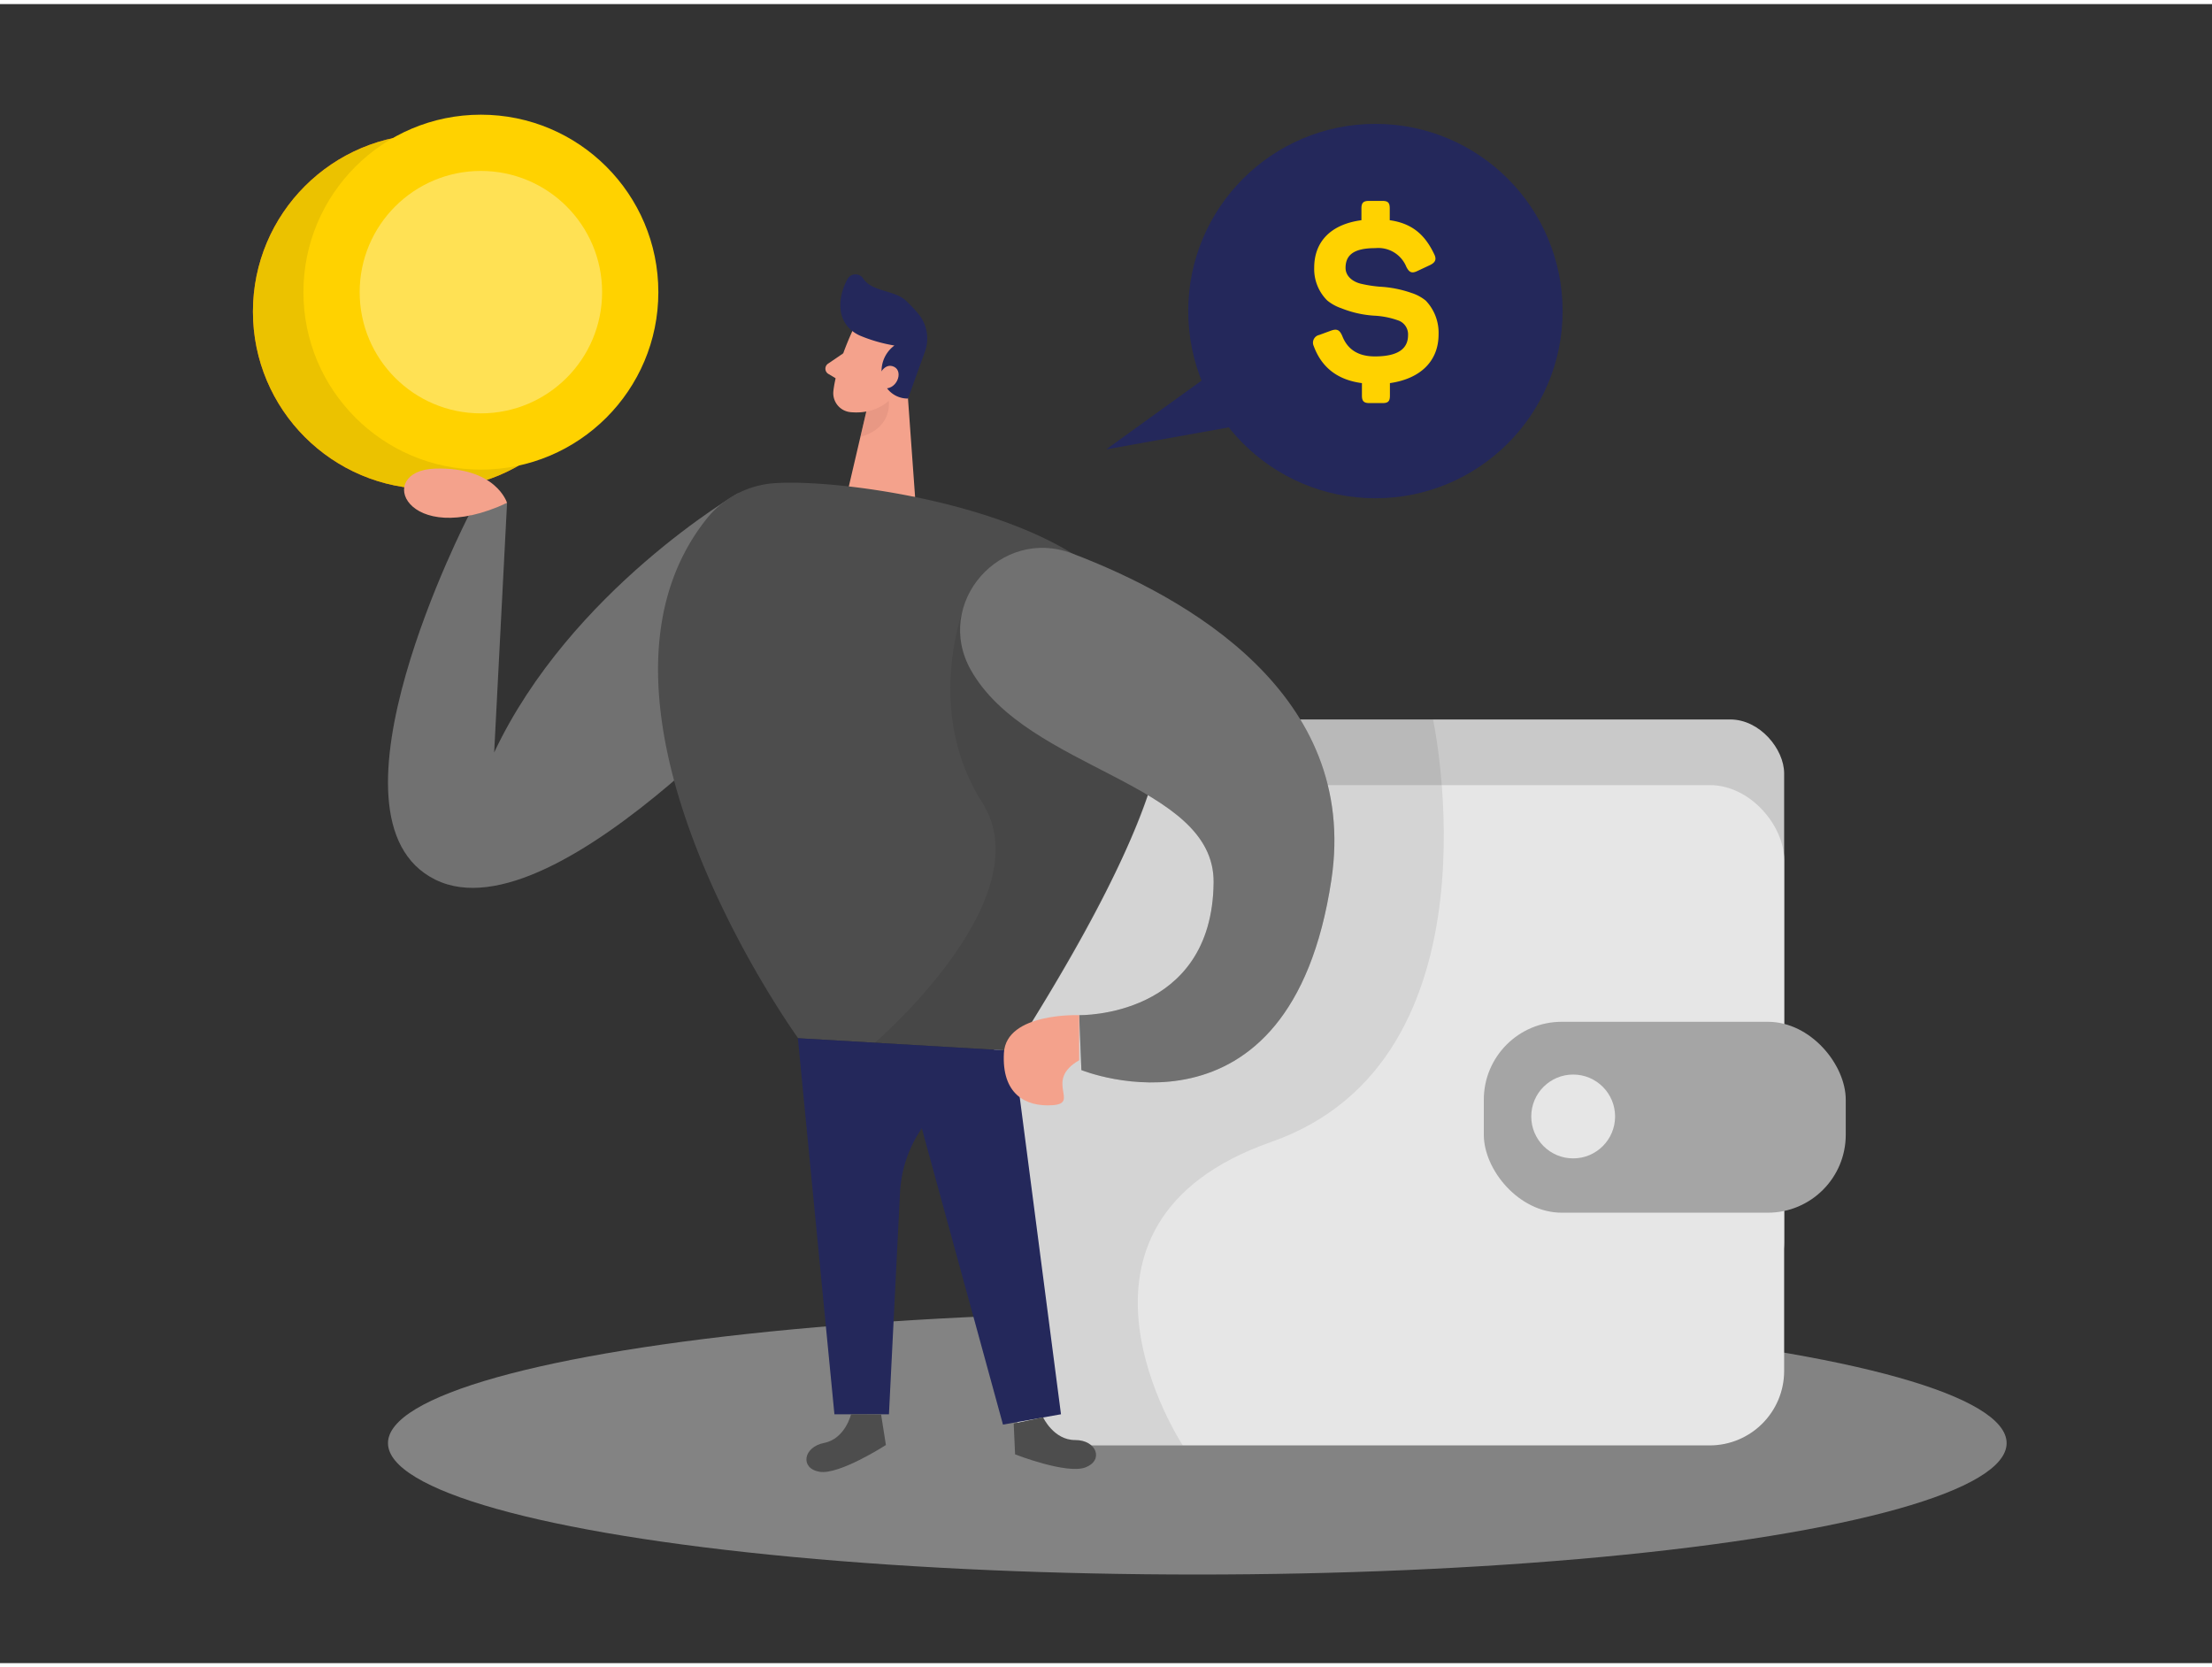 <svg id="Layer_1" data-name="Layer 1" xmlns="http://www.w3.org/2000/svg" viewBox="0 0 400 300" width="406" height="306" class="illustration styles_illustrationTablet__1DWOa"><rect x="0" y="0" width="400" height="300" fill="#333333" stroke="none"/><title>#34 wallet</title><path d="M154.13,59.14S151.2,65.35,150.7,70a3.45,3.45,0,0,0,3.09,3.79c2.35.22,5.6-.17,7.58-3.31l4-4.92a6.15,6.15,0,0,0-.26-7.12C162.44,54.51,155.73,55.26,154.13,59.14Z" fill="#f4a28c"></path><polygon points="163.86 66.71 165.48 89.16 153.04 89.17 156.76 73.24 163.86 66.71" fill="#f4a28c"></polygon><path d="M155.63,60a27.72,27.72,0,0,0,6.11,1.74,5.72,5.72,0,0,0-2.18,5.89,4.67,4.67,0,0,0,4.64,3.7l3-8.32A7,7,0,0,0,166,55.93a26.41,26.41,0,0,0-2.26-2.37c-2-1.84-6.11-1.54-7.65-3.94a1.66,1.66,0,0,0-2.84.11c-1.31,2.38-2.32,6.51.58,9.14A6.41,6.41,0,0,0,155.63,60Z" fill="#24285b"></path><path d="M158.94,67.18s1-2.46,2.76-1.58.42,4.45-2.24,3.85Z" fill="#f4a28c"></path><path d="M152.49,63.15,149.77,65a1.1,1.1,0,0,0,0,1.86l2.29,1.37Z" fill="#f4a28c"></path><path d="M156.66,73.69a8.42,8.42,0,0,0,4.05-1.94s.8,4.87-5.12,6.5Z" fill="#ce8172" opacity="0.31"></path><circle cx="248.72" cy="55.51" r="33.85" fill="#24285b"></circle><polygon points="223.35 63.71 200.04 80.52 232.41 74.71 223.35 63.71" fill="#24285b"></polygon><path d="M84.73,92.54s-28.31,54.79-6,65.79,68.14-42.83,68.14-42.83L133.49,88.44S103.19,106,89.36,135.33L91.69,90.2Z" fill="#4d4d4d"></path><path d="M84.73,92.54s-28.31,54.79-6,65.79,68.14-42.83,68.14-42.83L133.49,88.44S103.19,106,89.36,135.33L91.69,90.2Z" fill="#fff" opacity="0.2"></path><ellipse cx="216.51" cy="260.22" rx="146.35" ry="23.76" fill="#e6e6e6" opacity="0.45"></ellipse><rect x="179.78" y="129.36" width="142.85" height="104.29" rx="9.75" ry="9.75" fill="#c9c9c9"></rect><circle cx="77.83" cy="55.61" r="32.09" fill="#d36820"></circle><circle cx="77.83" cy="55.61" r="32.09" fill="#ffd200"></circle><circle cx="77.83" cy="55.61" r="32.09" opacity="0.08"></circle><circle cx="86.96" cy="52.09" r="32.09" fill="#ffd200"></circle><circle cx="86.96" cy="52.09" r="21.92" fill="#fff" opacity="0.33"></circle><rect x="179.78" y="141.23" width="142.85" height="119.4" rx="13.47" ry="13.47" fill="#e6e6e6"></rect><path d="M235.14,129.36h24s13.21,61.51-29.25,76.39-16,54.88-16,54.88h-23.1l-7.45-9.38V223.08L177.61,195l13.15-52.49,14.1-11.75Z" opacity="0.08"></path><rect x="268.32" y="184.03" width="65.45" height="34.52" rx="14.09" ry="14.09" fill="#a5a5a5"></rect><circle cx="284.48" cy="201.15" r="7.58" fill="#e6e6e6"></circle><path d="M127.74,93.13A17.19,17.19,0,0,1,140,86.64c10.31-.73,37.76,2.76,53.89,12.7,22.6,13.92,26.4,31.74-10.56,89.95l-39-2.29S100.93,126.94,127.74,93.13Z" fill="#4d4d4d"></path><path d="M174.86,107.36s-8.34,19.64,2.75,37-19.44,43.48-19.44,43.48L182,189.29l4.58-5.24s17.48-28.73,21-41-17.28-18.87-17.28-18.87Z" opacity="0.08"></path><path d="M175.56,120.42c-6.8-12.07,5.36-26,18.31-21.08,20.87,7.93,51.92,25.52,46.89,59-7.47,49.77-45.21,34.42-45.21,34.42l-.4-9.93s24.07.55,24.31-24C219.64,140.72,185.81,138.62,175.56,120.42Z" fill="#4d4d4d"></path><path d="M175.56,120.42c-6.8-12.07,5.36-26,18.31-21.08,20.87,7.93,51.92,25.52,46.89,59-7.47,49.77-45.21,34.42-45.21,34.42l-.4-9.93s24.07.55,24.31-24C219.64,140.72,185.81,138.62,175.56,120.42Z" fill="#fff" opacity="0.2"></path><path d="M144.28,187l6.61,68h9.86l2-40.08a22.38,22.38,0,0,1,8.83-16.72l11.77-8.91Z" fill="#24285b"></path><polygon points="183.31 189.29 191.86 255 181.37 256.87 166.37 202.12 155.59 194.99 183.31 189.29" fill="#24285b"></polygon><path d="M91.69,90.2s-1.94-6.53-13-6.2S73.36,98.73,91.69,90.2Z" fill="#f4a28c"></path><path d="M195.15,182.83s-13.19-.52-13.61,6.83,3.82,9.8,8.82,9.45-1.66-4.4,4.79-8.13Z" fill="#f4a28c"></path><path d="M153.9,255s-1.06,4.43-4.87,5.18-4.4,4.62-.83,5.22,12-4.84,12-4.84l-.87-5.52Z" fill="#4d4d4d"></path><path d="M188.62,255.55s1.92,4.13,5.8,4.11,5.24,3.66,1.86,4.95-12.72-2.36-12.72-2.36l-.25-5.58Z" fill="#4d4d4d"></path><path d="M250,35.59c1,0,1.31.35,1.31,1.35v2.14c4,.57,6.32,2.57,8,6.06.52,1,.3,1.61-.88,2.13l-2.13,1c-1,.48-1.48.26-2-.78a5.46,5.46,0,0,0-5.58-3.36c-3.7,0-5.4,1.09-5.4,3.57,0,1.62,1.48,2.62,3,2.92a23.58,23.58,0,0,0,3.14.48,20.6,20.6,0,0,1,5.8,1.14,7.76,7.76,0,0,1,2.57,1.39,8.4,8.4,0,0,1,2.31,6.1c0,4.75-3.18,8-8.8,8.81v2.26c0,1-.31,1.35-1.31,1.35h-2.4c-1,0-1.35-.35-1.35-1.35V68.54c-4.36-.57-7.28-2.79-8.72-6.71a1.43,1.43,0,0,1,1-2l2.13-.78c1.09-.39,1.57-.13,2.05,1q1.44,3.66,5.88,3.66c4,0,6-1.27,6-3.84a2.66,2.66,0,0,0-1.88-2.7,15,15,0,0,0-4.31-.83A19.22,19.22,0,0,1,242.55,55,8.12,8.12,0,0,1,240,53.59a8,8,0,0,1-2.35-5.93c0-4.7,3-7.84,8.54-8.58V36.94c0-1,.35-1.35,1.35-1.35Z" fill="#ffd200"></path></svg>